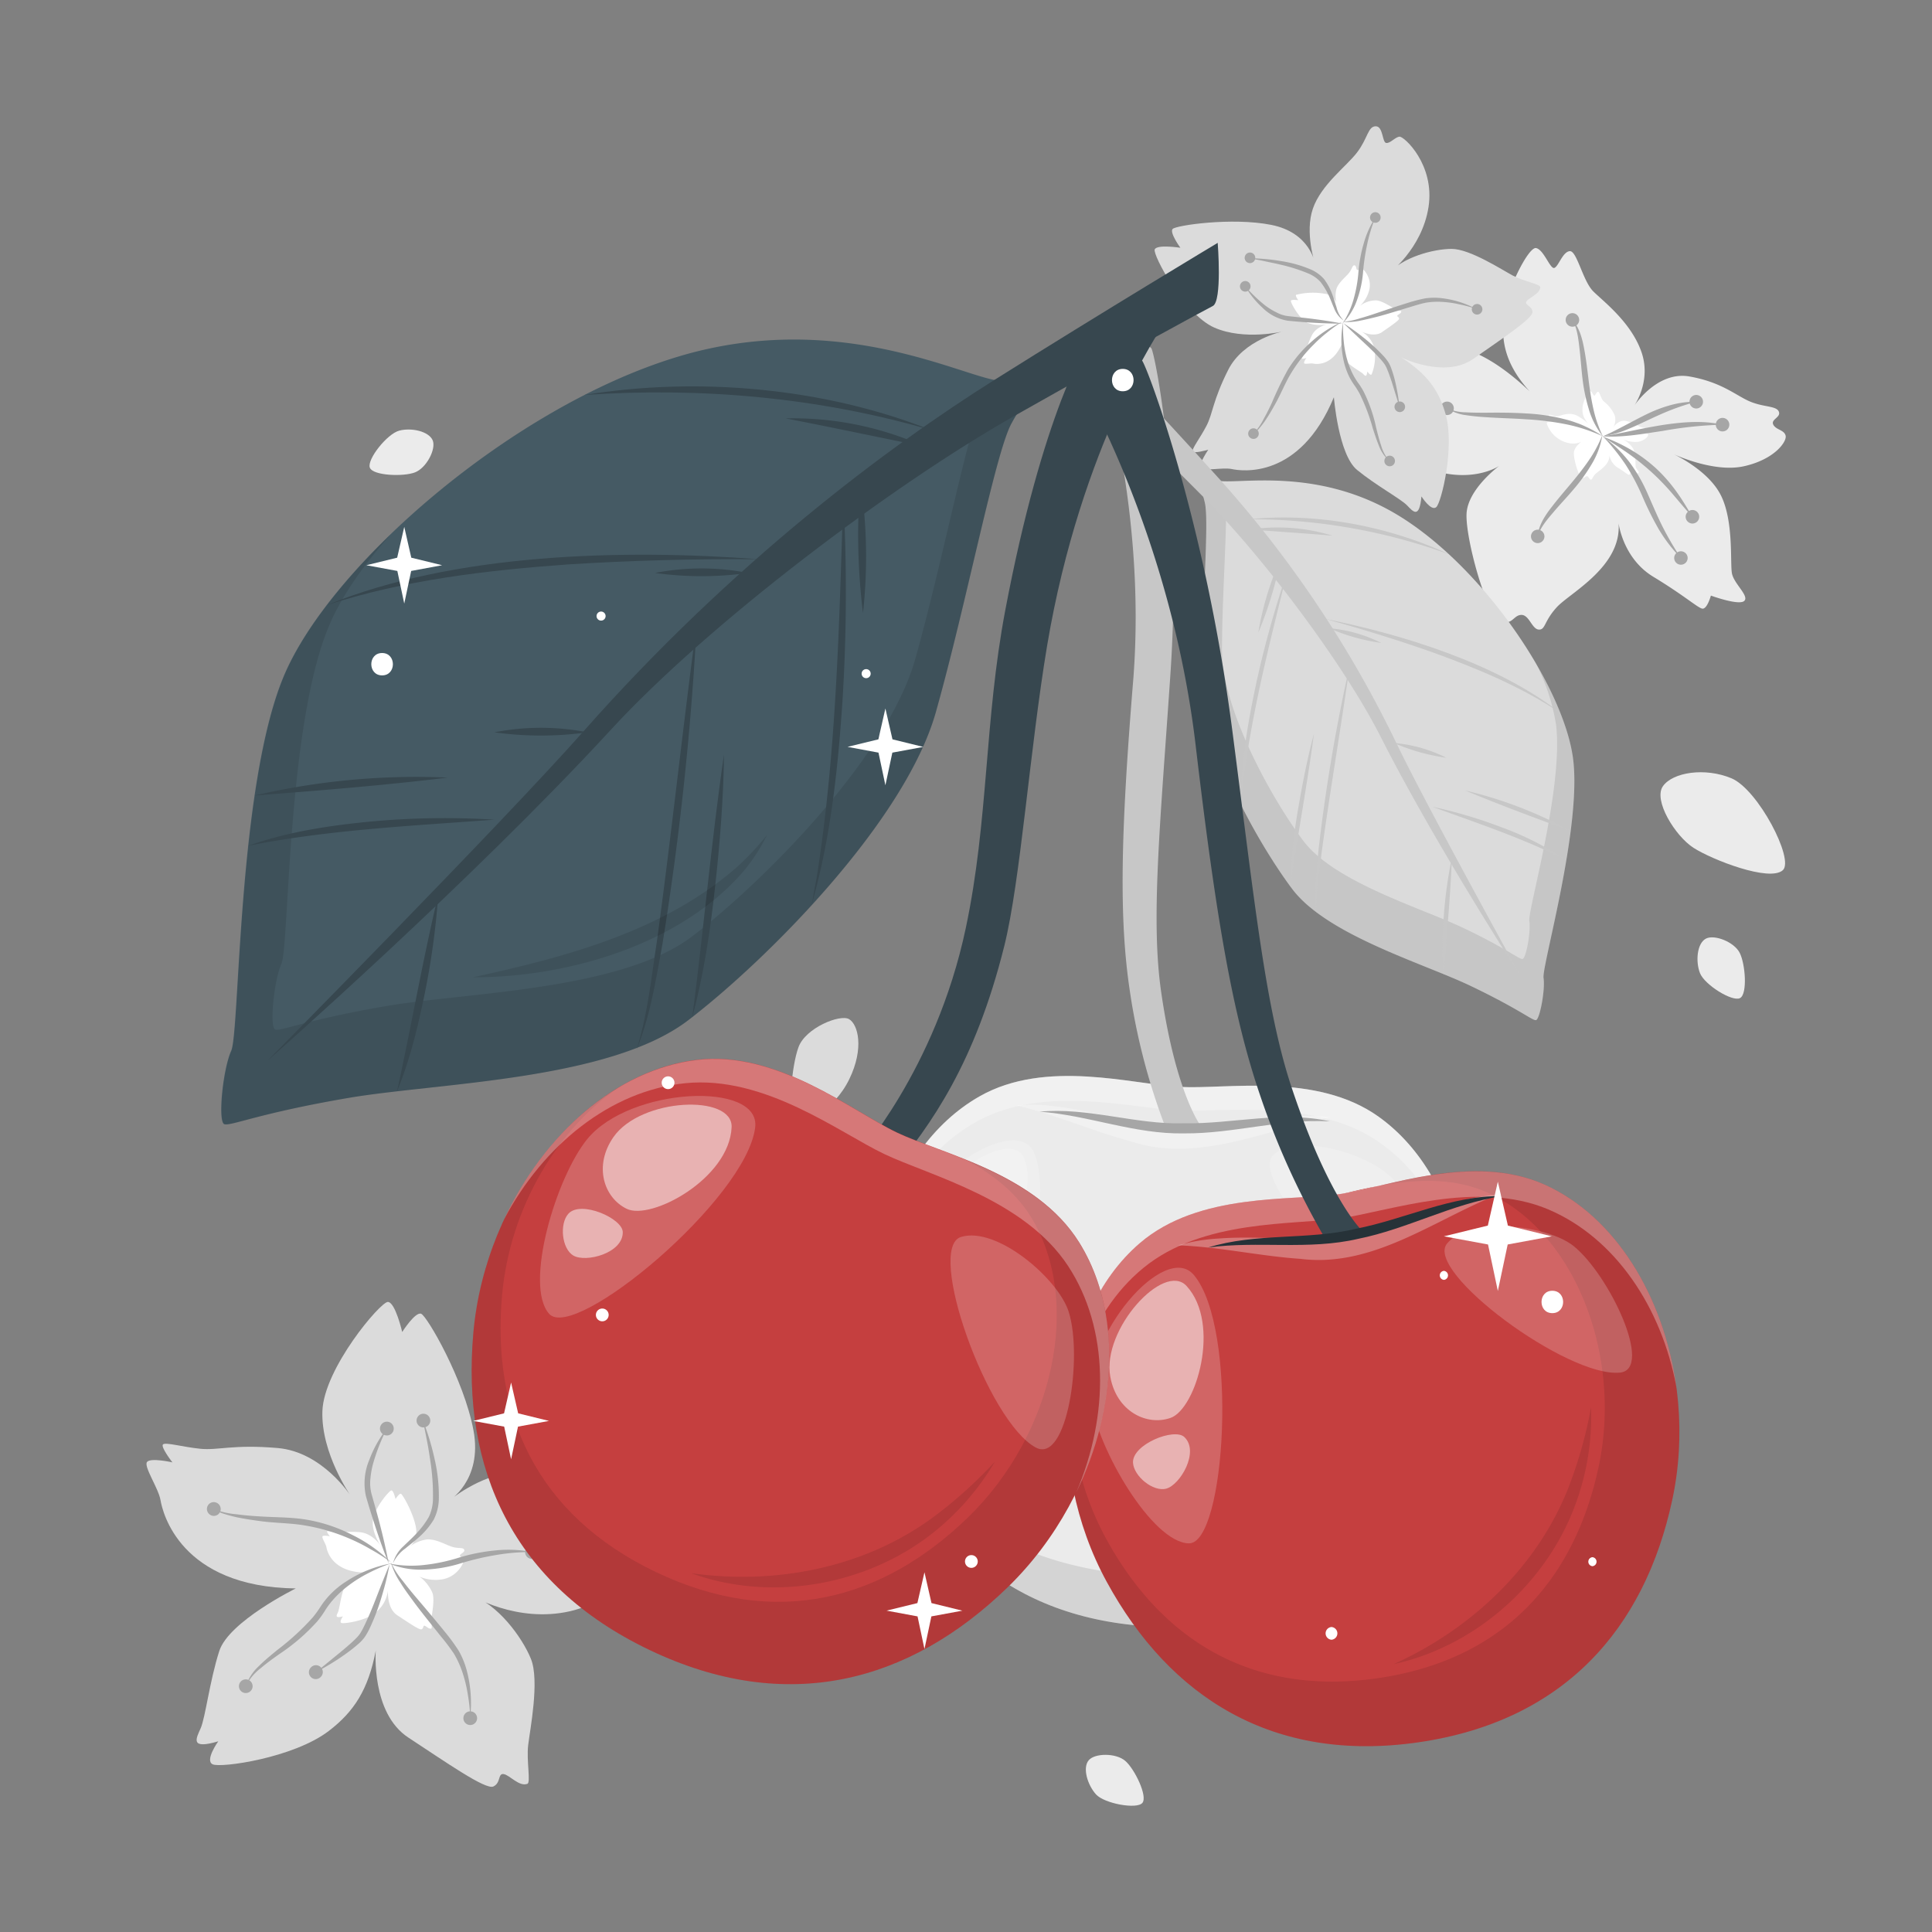 <svg xmlns="http://www.w3.org/2000/svg" viewBox="0 0 500 500"><rect x="0" y="0" width="500" height="500" fill="#808080" stroke="none"/><g id="freepik--background-complete--inject-5"><path d="M398.57,104s-7.86-8.68-16.35-12.47-16.64.39-21,1-7.89-2.3-9.45-1.52,2.68,7.31,2.68,7.31-5.87-.11-5.11,2.58A32.76,32.76,0,0,0,368,120.74c12.46,5.06,20-.17,20-.17s-8.19,6-8.46,12.44,5.05,25.61,8.4,27.43,3.58-1.16,5.69-1.3,2.79,3.65,4.58,3.79,1.31-2.13,4.73-5.83,16.76-10.43,15.95-21.68c0,0,1.1,9.08,9,13.86s11.3,7.87,12.59,8.22,2.3-3.36,2.3-3.36,7.27,2.66,8.63,1.38-2.66-4.42-3.18-7.11.5-13.38-2.82-20.13-12.51-10.85-12.51-10.85,10.44,5,18.4,3.24,11.19-6.39,10.82-7.92-2.5-1.47-3.2-2.86,2.08-1.87,1.43-3.38-3.85-1.08-7.46-2.6-7.24-5-15.67-6.48-14.35,7.67-14.35,7.67,4.6-6.35,1.94-14-9.74-13-12.46-15.68S408.1,64.84,406.25,65s-2.92,4-4,4.34-2.69-4.7-4.7-5.14-7.83,11.39-8.36,17.2S388.42,94.55,398.57,104Z" style="fill:#ebebeb"></path><path d="M411.77,110.38a14,14,0,0,0-3.8-2.9c-2-.88-3.87.09-4.89.24s-1.83-.54-2.19-.35.62,1.69.62,1.69-1.36,0-1.19.6a7.62,7.62,0,0,0,4.35,4.61c2.9,1.18,4.64,0,4.64,0s-1.91,1.39-2,2.9,1.18,6,2,6.37.84-.27,1.33-.3.64.85,1.06.88.31-.5,1.1-1.36,3.89-2.42,3.71-5a4.73,4.73,0,0,0,2.08,3.22c1.83,1.11,2.63,1.83,2.93,1.91s.53-.78.53-.78,1.69.61,2,.32-.62-1-.74-1.65.12-3.11-.66-4.68a6.6,6.6,0,0,0-2.9-2.52,8,8,0,0,0,4.27.75c1.85-.42,2.6-1.49,2.52-1.84s-.58-.34-.75-.67.49-.43.34-.78-.9-.25-1.74-.61a11.72,11.72,0,0,0-3.64-1.5c-2-.35-3.34,1.78-3.34,1.78a3.82,3.82,0,0,0,.46-3.26,9.65,9.65,0,0,0-2.9-3.64c-.63-.62-1-2.46-1.41-2.42s-.67.93-.93,1-.63-1.09-1.09-1.19-1.82,2.64-1.95,4S409.41,108.19,411.77,110.38Z" style="fill:#fff"></path><path d="M414.82,112.92a32.25,32.25,0,0,1-2.51-7.35c-.55-2.52-.93-5.08-1.24-7.66s-.62-5.19-1.12-7.8-1.21-5.31-3-7.31c1.28,2.32,1.52,4.92,1.83,7.49s.46,5.19.78,7.81a45.59,45.59,0,0,0,1.62,7.78A20.45,20.45,0,0,0,414.82,112.92Z" style="fill:#a6a6a6"></path><path d="M408.66,82.46a1.75,1.75,0,1,0-1.37,2.05A1.75,1.75,0,0,0,408.66,82.46Z" style="fill:#a6a6a6"></path><path d="M414.69,112.58a32.56,32.56,0,0,1-3.69,6.83c-1.47,2.12-3.09,4.14-4.77,6.13s-3.39,4-5,6.12-3.07,4.5-3.31,7.17c.83-2.52,2.57-4.46,4.24-6.43s3.5-3.87,5.19-5.89A44.89,44.89,0,0,0,412,120,20.72,20.72,0,0,0,414.69,112.58Z" style="fill:#a6a6a6"></path><path d="M396.54,137.81a1.74,1.74,0,1,0,2.44-.4A1.75,1.75,0,0,0,396.54,137.81Z" style="fill:#a6a6a6"></path><path d="M414.78,113c2.23,1.43,4.44,2.84,6.58,4.33a64.77,64.77,0,0,1,6.06,4.86,63.42,63.42,0,0,1,5.4,5.59c1.69,2,3.37,4,5.18,6-1.34-2.28-2.68-4.55-4.25-6.7a40.07,40.07,0,0,0-5.31-6,39.14,39.14,0,0,0-6.45-4.73A42.84,42.84,0,0,0,414.78,113Z" style="fill:#a6a6a6"></path><path d="M439.09,132.37a1.75,1.75,0,1,1-2.46.28A1.75,1.75,0,0,1,439.09,132.37Z" style="fill:#a6a6a6"></path><path d="M414.82,112.92a57,57,0,0,1,5.86,7.29,56.29,56.29,0,0,1,4.35,8.2,81.51,81.51,0,0,0,4.21,8.48,39.34,39.34,0,0,0,5.78,7.53,77.77,77.77,0,0,1-4.74-8.1c-1.39-2.77-2.59-5.65-3.87-8.54a41,41,0,0,0-4.77-8.26A33.84,33.84,0,0,0,414.82,112.92Z" style="fill:#a6a6a6"></path><path d="M436.46,143.43A1.74,1.74,0,1,1,434,143,1.75,1.75,0,0,1,436.46,143.43Z" style="fill:#a6a6a6"></path><path d="M414.82,112.92a29.79,29.79,0,0,0-4.55-2.55,21.39,21.39,0,0,0-2.45-1,24.12,24.12,0,0,0-2.5-.78A50.48,50.48,0,0,0,395,107c-3.47-.21-6.94-.23-10.38-.19-1.73,0-3.44,0-5.15-.1a12.49,12.49,0,0,1-5-1.06,11.43,11.43,0,0,0,4.89,1.79c1.72.27,3.46.42,5.19.53,3.46.24,6.91.3,10.33.54a73.42,73.42,0,0,1,10.16,1.24A43.67,43.67,0,0,1,414.82,112.92Z" style="fill:#a6a6a6"></path><path d="M374.23,107.39a1.74,1.74,0,1,1,2-1.48A1.73,1.73,0,0,1,374.23,107.39Z" style="fill:#a6a6a6"></path><path d="M414.82,112.92c5.25.34,10.46-.66,15.56-1.41a101.92,101.92,0,0,1,15.42-1.6c-5.15-1.17-10.52-.68-15.66.1-2.57.42-5.13.92-7.67,1.44S417.4,112.51,414.82,112.92Z" style="fill:#a6a6a6"></path><path d="M445.87,111.65a1.75,1.75,0,1,0-1.82-1.67A1.74,1.74,0,0,0,445.87,111.65Z" style="fill:#a6a6a6"></path><path d="M414.82,112.92a26.93,26.93,0,0,0,6.28-1.77c2-.8,4-1.77,5.9-2.66s3.87-1.78,5.86-2.54,4-1.39,6.12-2a25,25,0,0,0-6.48.85,35.67,35.67,0,0,0-6.14,2.3C422.43,109,418.8,111.17,414.82,112.92Z" style="fill:#a6a6a6"></path><path d="M439.47,105.65a1.75,1.75,0,1,0-2.16-1.19A1.75,1.75,0,0,0,439.47,105.65Z" style="fill:#a6a6a6"></path><path d="M116,388.53s9-5.23,6.53-18.39S110.52,340.61,109,340s-4.91,4.72-4.91,4.72-1.78-7.74-3.71-7.78-16.53,17.22-16.94,28.2,7.29,21.93,7.29,21.93-7.3-11.32-18.85-12.32-15.44.66-20.05.19-8.84-1.72-9.62-1.15,2.41,4.67,2.41,4.67-5.56-1.26-6.55-.13,2.95,6.81,3.47,9.9,5,22.47,35,22.86c0,0-17.32,8.53-19.79,16.19s-3.61,17.29-4.82,20-2.81,5.54,4.56,3.37c0,0-3.56,4.94-1.46,5.95s21-1.65,30.11-8.67c6.44-4.95,10.17-10.6,12.11-20.78,0,0-1.28,16.17,8.43,22.53s20,13.59,22,12.66,1.12-3.43,2.66-3.21,4,3.34,6.15,2.52c.91-.33-.27-6,.2-10s3-16.71.71-22.35-8.67-14.24-15.57-16.5c0,0,11.81,7.37,25.75,4.17s19-16.41,18.28-17.77-3.24-2-3.6-3.35,4.84-3,3.85-5.32-4.69-.86-10.44-2.52-14.52-7.22-23-6.81S116,388.53,116,388.53Z" style="fill:#dbdbdb"></path><path d="M105.76,400.47s2.57-1.49,1.87-5.25-3.42-8.45-3.86-8.63-1.41,1.35-1.41,1.35-.5-2.21-1.06-2.22-4.72,4.92-4.84,8.07,2.08,6.27,2.08,6.27-2.08-3.24-5.39-3.53-4.41.19-5.73.06a13.94,13.94,0,0,0-2.75-.33c-.23.16.69,1.34.69,1.34s-1.6-.37-1.88,0,.85,1.95,1,2.83,1.42,6.43,10,6.54c0,0-4.95,2.44-5.66,4.63s-1,4.94-1.38,5.71-.8,1.58,1.31,1c0,0-1,1.42-.42,1.7s6-.47,8.61-2.48a8.75,8.75,0,0,0,3.47-5.94s-.37,4.63,2.41,6.44,5.73,3.89,6.29,3.63.32-1,.76-.92,1.13.95,1.76.72c.26-.1-.08-1.71.06-2.87s.85-4.78.2-6.39-2.48-4.07-4.45-4.72a10.63,10.63,0,0,0,7.36,1.19c4-.91,5.44-4.69,5.23-5.08s-.93-.57-1-1,1.39-.85,1.1-1.52-1.34-.25-3-.72-4.15-2.07-6.58-1.95A9.58,9.58,0,0,0,105.76,400.47Z" style="fill:#fff"></path><path d="M101.69,404.64a9.5,9.5,0,0,1,3.19-3.88c1.31-1.09,2.71-2.13,4-3.35a19.41,19.41,0,0,0,3.36-4.12,12.4,12.4,0,0,0,1.33-5.3,42.43,42.43,0,0,0-1.1-10.41,66.87,66.87,0,0,0-3-9.94c.32,1.7.67,3.38,1,5.08s.61,3.38.85,5.07a57.73,57.73,0,0,1,.73,10.12,11.33,11.33,0,0,1-1.05,4.64,22.66,22.66,0,0,1-2.94,4c-1.12,1.26-2.4,2.39-3.64,3.61A9,9,0,0,0,101.69,404.64Z" style="fill:#a6a6a6"></path><path d="M100.12,369.71a30,30,0,0,0-4.53,8.07,15.57,15.57,0,0,0-.89,9.42c.86,3,1.76,5.86,2.73,8.78s2,5.78,3.17,8.64q-.87-4.53-2-9c-.74-3-1.61-6-2.41-8.85a11,11,0,0,1-.31-4.26,22,22,0,0,1,.86-4.36A51.24,51.24,0,0,1,100.12,369.71Z" style="fill:#a6a6a6"></path><path d="M137.68,401.67a31.58,31.58,0,0,0-9.46-.42,47.93,47.93,0,0,0-9.34,1.83,46.71,46.71,0,0,1-9,1.92,29.36,29.36,0,0,1-9.25-.38,21.45,21.45,0,0,0,9.33,1.58,35.67,35.67,0,0,0,9.4-1.65,71.44,71.44,0,0,1,9-2.11A53.42,53.42,0,0,1,137.68,401.67Z" style="fill:#a6a6a6"></path><path d="M121.7,444.28a32.84,32.84,0,0,0-.81-11.58,21.56,21.56,0,0,0-2.19-5.51,52,52,0,0,0-3.46-4.74c-2.43-3-4.92-5.94-7.4-8.86q-1.87-2.19-3.62-4.47a22,22,0,0,1-3.08-4.83,18.85,18.85,0,0,0,2.46,5.26c1,1.63,2.16,3.21,3.31,4.77,2.28,3.12,4.74,6.08,7.12,9.09a55.36,55.36,0,0,1,3.42,4.52,24.19,24.19,0,0,1,2.3,5.1,34.51,34.51,0,0,1,1.32,5.53A45.28,45.28,0,0,1,121.7,444.28Z" style="fill:#a6a6a6"></path><path d="M101.14,404.63a31.46,31.46,0,0,0-11.68,4.74,21.73,21.73,0,0,0-6.76,6.83,26.53,26.53,0,0,1-1.81,2.44A64.9,64.9,0,0,1,71.78,427c-1.61,1.33-3.25,2.65-4.75,4.15a12.77,12.77,0,0,0-3.45,5.26,13.73,13.73,0,0,1,3.94-4.72c1.58-1.34,3.27-2.56,5-3.77a51.23,51.23,0,0,0,9.58-8.3A23.16,23.16,0,0,0,84,417a22,22,0,0,1,1.76-2.47,26.68,26.68,0,0,1,4.43-4.19,33.07,33.07,0,0,1,5.24-3.26A41.06,41.06,0,0,1,101.14,404.63Z" style="fill:#a6a6a6"></path><path d="M101.14,404.29a38.55,38.55,0,0,0-10-7.07,40.74,40.74,0,0,0-11.7-3.91c-4.12-.71-8.2-.59-12.22-.87-2-.11-4-.28-6-.55a20.12,20.12,0,0,1-5.88-1.35,9.46,9.46,0,0,0,2.79,1.29c1,.32,2,.57,3,.81,2,.42,4,.72,6.06,1,4.07.57,8.17.49,12.07,1.21a49.32,49.32,0,0,1,11.46,3.46A47,47,0,0,1,96,401,45.67,45.67,0,0,1,101.14,404.29Z" style="fill:#a6a6a6"></path><path d="M100.83,404.82c-1.11,2.72-2.2,5.44-3.25,8.15s-2.13,5.44-3.41,8a18.65,18.65,0,0,1-1,1.82,9.39,9.39,0,0,1-1.35,1.52c-1,1-2.13,1.93-3.23,2.87l-6.79,5.55a63,63,0,0,0,7.52-4.6,39.49,39.49,0,0,0,3.5-2.75,10.21,10.21,0,0,0,1.59-1.73,19.24,19.24,0,0,0,1.15-2,56.66,56.66,0,0,0,3.17-8.28A76.24,76.24,0,0,0,100.83,404.82Z" style="fill:#a6a6a6"></path><path d="M120.47,443.39a1.77,1.77,0,1,0,2.46,2.55,1.77,1.77,0,1,0-2.46-2.55Z" style="fill:#a6a6a6"></path><path d="M54.07,389.26a1.78,1.78,0,0,0,0,2.51,1.77,1.77,0,1,0,2.55-2.46A1.78,1.78,0,0,0,54.07,389.26Z" style="fill:#a6a6a6"></path><path d="M80.55,431.45A1.77,1.77,0,1,0,83,434a1.77,1.77,0,1,0-2.46-2.55Z" style="fill:#a6a6a6"></path><path d="M62.35,435.14a1.77,1.77,0,1,0,2.51,0A1.77,1.77,0,0,0,62.35,435.14Z" style="fill:#a6a6a6"></path><path d="M136.45,400.4a1.77,1.77,0,1,0,2.5.05A1.76,1.76,0,0,0,136.45,400.4Z" style="fill:#a6a6a6"></path><path d="M98.89,368.43a1.78,1.78,0,1,0,2.51.05A1.77,1.77,0,0,0,98.89,368.43Z" style="fill:#a6a6a6"></path><path d="M108.35,366.37a1.77,1.77,0,1,0,2.46,2.55,1.77,1.77,0,1,0-2.46-2.55Z" style="fill:#a6a6a6"></path><path d="M340.29,68.12s-1.18-7.93-11.32-9.93-24.62.13-25.49,1.06,2,4.87,2,4.87-6.06-.94-6.64.43,7.63,16.79,15.4,20.22,17.82,1,17.82,1-10.22,2-14.23,10-3.94,11.26-5.6,14.44-3.76,5.85-3.58,6.57,4.05-.39,4.05-.39-2.5,3.63-2,4.66,5.73-.17,8.1.34,17.54,2.86,26.41-18.6c0,0,1.17,14.87,6,18.83s11.37,7.53,12.94,9.17,3.17,3.59,3.72-2.32c0,0,2.53,4,3.85,2.76s4.82-15.53,2.39-24.09c-1.71-6-4.7-10.33-11.45-14.63,0,0,11.24,5.54,18.58.39s15.48-10.5,15.37-12.16S394.45,79,395.05,78s3.52-1.89,3.57-3.7c0-.75-4.37-1.52-7.14-3s-11.14-6.92-15.84-6.89-12.7,2.15-16.29,6.45c0,0,8.66-6.37,10.35-17.29s-6.33-18.34-7.52-18.2-2.36,1.76-3.43,1.63S358,32.63,356,32.68s-2,3.12-4.79,6.77S341.9,47.8,339.77,54,340.29,68.12,340.29,68.12Z" style="fill:#dbdbdb"></path><path d="M346,78.85A3.73,3.73,0,0,0,342.71,76a17.57,17.57,0,0,0-7.29.3c-.25.27.57,1.4.57,1.4s-1.73-.27-1.9.12,2.18,4.8,4.41,5.78a9.28,9.28,0,0,0,5.09.3s-2.92.57-4.07,2.86-1.12,3.22-1.6,4.13a11.69,11.69,0,0,0-1,1.88c.05.21,1.15-.11,1.15-.11s-.71,1-.56,1.34,1.64-.05,2.32.09,5,.82,7.55-5.32c0,0,.34,4.25,1.71,5.39s3.25,2.15,3.7,2.62.91,1,1.07-.66c0,0,.72,1.13,1.1.79a12.2,12.2,0,0,0,.68-6.9,6.78,6.78,0,0,0-3.27-4.18s3.21,1.59,5.31.11,4.43-3,4.4-3.48-.62-.51-.44-.8,1-.54,1-1.06c0-.21-1.25-.44-2-.86s-3.19-2-4.53-2a6.85,6.85,0,0,0-4.66,1.84,8.28,8.28,0,0,0,3-4.94c.48-3.13-1.81-5.25-2.16-5.21s-.67.5-1,.47-.22-1.24-.78-1.23-.56.89-1.37,1.94-2.67,2.39-3.27,4.16A7.41,7.41,0,0,0,346,78.85Z" style="fill:#fff"></path><path d="M347.78,83a7.28,7.28,0,0,1-1.87-3.4c-.41-1.25-.76-2.55-1.27-3.81a15,15,0,0,0-2-3.59,9.75,9.75,0,0,0-3.43-2.47,32.19,32.19,0,0,0-7.79-2.18,50.77,50.77,0,0,0-8-.71c1.31.26,2.61.48,3.91.77s2.6.53,3.88.84a44.2,44.2,0,0,1,7.47,2.36,9,9,0,0,1,3,2.08,18.35,18.35,0,0,1,2.05,3.27c.58,1.16,1,2.41,1.55,3.65A6.93,6.93,0,0,0,347.78,83Z" style="fill:#a6a6a6"></path><path d="M322.26,74.1a23.33,23.33,0,0,0,4.5,5.56A12,12,0,0,0,333.27,83c2.39.24,4.71.42,7.08.55s4.72.21,7.1.2q-3.49-.67-7-1.13c-2.34-.32-4.74-.55-7-.8a8.47,8.47,0,0,1-3.15-1A17,17,0,0,1,327.36,79,38.84,38.84,0,0,1,322.26,74.1Z" style="fill:#a6a6a6"></path><path d="M355.94,56.29a24.18,24.18,0,0,0-3,6.67,37.69,37.69,0,0,0-1.36,7.22,35.52,35.52,0,0,1-1.2,7,22.63,22.63,0,0,1-2.92,6.53,16.58,16.58,0,0,0,3.8-6.25,27.41,27.41,0,0,0,1.51-7.21,54.9,54.9,0,0,1,1.07-7.09A40.63,40.63,0,0,1,355.94,56.29Z" style="fill:#a6a6a6"></path><path d="M382,79.93a25.39,25.39,0,0,0-8.55-2.72,16.72,16.72,0,0,0-4.58,0,39.69,39.69,0,0,0-4.39,1.13c-2.85.88-5.66,1.83-8.47,2.78-1.41.48-2.82.92-4.24,1.32a17.43,17.43,0,0,1-4.35.83,15,15,0,0,0,4.48-.26c1.47-.29,2.92-.64,4.37-1,2.89-.75,5.72-1.67,8.56-2.52,1.4-.42,2.85-.89,4.22-1.16a18.84,18.84,0,0,1,4.32-.19,26.71,26.71,0,0,1,4.34.63A36.39,36.39,0,0,1,382,79.93Z" style="fill:#a6a6a6"></path><path d="M347.61,83.36a24.34,24.34,0,0,0,.07,9.73,18.42,18.42,0,0,0,1.64,4.69,21,21,0,0,0,1.33,2.12,19.36,19.36,0,0,1,1.23,2,50,50,0,0,1,3.39,8.93c.5,1.54,1,3.09,1.62,4.6a10,10,0,0,0,2.8,4,10.48,10.48,0,0,1-2.27-4.18c-.51-1.51-.9-3.07-1.29-4.64a38.54,38.54,0,0,0-3.21-9.24,17.08,17.08,0,0,0-1.32-2.12,18.84,18.84,0,0,1-1.27-2,21,21,0,0,1-1.74-4.37,25.47,25.47,0,0,1-.84-4.69A31,31,0,0,1,347.61,83.36Z" style="fill:#a6a6a6"></path><path d="M347.37,83.26a29.86,29.86,0,0,0-7.93,5.15,31.62,31.62,0,0,0-6.15,7.28,91.12,91.12,0,0,0-4.12,8.52c-.66,1.42-1.35,2.82-2.12,4.18a15.6,15.6,0,0,1-2.65,3.83,7.2,7.2,0,0,0,1.72-1.63c.51-.61,1-1.25,1.43-1.9.88-1.31,1.67-2.68,2.44-4.06,1.56-2.76,2.68-5.72,4.31-8.32a38.19,38.19,0,0,1,5.77-7.23,34.23,34.23,0,0,1,3.48-3.1A35.27,35.27,0,0,1,347.37,83.26Z" style="fill:#a6a6a6"></path><path d="M347.66,83.63c1.63,1.58,3.28,3.13,4.93,4.67s3.29,3.08,4.75,4.73a13.27,13.27,0,0,1,1,1.25,7,7,0,0,1,.7,1.4c.43,1,.77,2.08,1.14,3.14l2,6.46a50.85,50.85,0,0,0-1.15-6.71,30.5,30.5,0,0,0-1-3.31,7.85,7.85,0,0,0-.79-1.63,13.63,13.63,0,0,0-1.09-1.39,44.06,44.06,0,0,0-5-4.64A58.58,58.58,0,0,0,347.66,83.63Z" style="fill:#a6a6a6"></path><path d="M381,80.56a1.37,1.37,0,0,0,1.79.75,1.37,1.37,0,1,0-1.79-.75Z" style="fill:#a6a6a6"></path><path d="M323.13,112.74a1.37,1.37,0,1,0,.75-1.79A1.38,1.38,0,0,0,323.13,112.74Z" style="fill:#a6a6a6"></path><path d="M361,105.8a1.37,1.37,0,1,0,.75-1.79A1.38,1.38,0,0,0,361,105.8Z" style="fill:#a6a6a6"></path><path d="M358.42,119.91a1.37,1.37,0,0,0,2.54-1,1.37,1.37,0,1,0-2.54,1Z" style="fill:#a6a6a6"></path><path d="M354.67,56.81a1.37,1.37,0,1,0,.75-1.79A1.37,1.37,0,0,0,354.67,56.81Z" style="fill:#a6a6a6"></path><path d="M321,74.62a1.37,1.37,0,0,0,1.79.75,1.37,1.37,0,1,0-1.79-.75Z" style="fill:#a6a6a6"></path><path d="M322.22,67.24a1.37,1.37,0,1,0,.75-1.78A1.37,1.37,0,0,0,322.22,67.24Z" style="fill:#a6a6a6"></path><path d="M441.5,242.91c2.16-1.12,7.21.81,8.7,3.62s2.1,10.72.12,11.77-9.21-3.44-10.38-6.49S439.19,244.11,441.5,242.91Z" style="fill:#ebebeb"></path><path d="M281.78,455.53c1.59-1.84,7-1.89,9.42.17s5.89,9.2,4.44,10.9-9.83.18-12-2.22S280.07,457.5,281.78,455.53Z" style="fill:#ebebeb"></path><path d="M112,114c.87,2.27-1.62,7.07-4.57,8.24s-10.89.89-11.71-1.2,4.45-8.76,7.6-9.59S111,111.6,112,114Z" style="fill:#ebebeb"></path><path d="M205.33,289.05c2.22,2.79,10.48-1.61,14.44-9.71s2.27-14.28-.05-15.6S208.48,266,206.65,271,204,287.34,205.33,289.05Z" style="fill:#dbdbdb"></path><path d="M461.39,225.21c3.05-2.74-6.41-20.92-13.29-23.79s-15.2-1.56-17.74,2.05,3.15,12.87,7.91,15.94S457.93,228.32,461.39,225.21Z" style="fill:#ebebeb"></path><path d="M228.86,366c10,31.72,32.39,53.07,69.45,54.95s61.51-17.11,74.64-47.66,6.44-68.23-16.23-84.34c-16.12-11.45-39.19-7-51.35-7.65s-34.66-7.34-51.84,2.43C229.33,297.46,218.86,334.28,228.86,366Z" style="fill:#ebebeb"></path><path d="M225.32,335.27A82.7,82.7,0,0,0,228.86,366c10,31.72,32.39,53.07,69.45,54.95s61.51-17.11,74.64-47.66a82.9,82.9,0,0,0,6.62-30.21A73.94,73.94,0,0,1,373.22,368c-13,28.71-37.2,41.91-74.26,40s-59.75-17.44-69.83-47.33A73.79,73.79,0,0,1,225.32,335.27Z" style="opacity:0.1"></path><path d="M225.17,337.58c1.88-20.33,11.88-38.83,28-47.54,17.17-9.25,39.23-3.33,51.4-2.71s35.71-3,51.87,7.94c15.15,10.28,23.23,29.7,23,50.11,1.33-22.83-6.71-45-22.76-56.44s-39.19-7-51.35-7.65-34.66-7.34-51.84,2.43S226.16,314.73,225.17,337.58Z" style="fill:#fff;opacity:0.3"></path><path d="M267.56,298.24c7.13,16.05-11,67.53-19.85,64.77s-15.6-29.41-13.84-41.34C236.26,305.44,262.93,287.81,267.56,298.24Z" style="fill:#fff;opacity:0.2"></path><path d="M264.9,299.51c4.51,10.16-6.54,25.87-12.43,25.93-5.48.06-10.61-5.08-9.5-12.64C244.49,302.52,262,292.9,264.9,299.51Z" style="fill:#fff;opacity:0.2"></path><path d="M366.21,339.17c-13.21-1.25-43.59-34.59-36.57-40.38s25.78.29,31.24,6.75C368.3,314.34,374.8,340,366.21,339.17Z" style="fill:#fff;opacity:0.2"></path><path d="M344.3,289.13c-13.56-1.68-27.31,3.22-40.77,2.88-9.62-.86-20.38-4.49-30-5.63a46.13,46.13,0,0,0-10.5-.31c10.17,2.4,19.53,6.6,29.62,9.31,17.4,5.76,34.74-3,51.7-6.25Z" style="fill:#fff;opacity:0.3"></path><path d="M282.82,87.89s14.3,41,10.42,88.56c-3.23,39.59-3.64,61.31-.85,79.95A166.34,166.34,0,0,0,301.34,291a50.82,50.82,0,0,0,9.58.63s-6.57-8.28-10.41-34.9c-2.7-18.73-.3-42.83,2.35-81.61,3.3-48-3.95-83.42-4.87-84.94C297,88.47,283.11,86.14,282.82,87.89Z" style="fill:#c7c7c7"></path><path d="M268.93,287.71c12.6-1.23,25,3.39,37.52,3,12.47.2,25.31-3.32,37.73-.5-12.71-.7-25,3.21-37.72,3.11-12.89.26-24.83-4.74-37.53-5.63Z" style="fill:#a6a6a6"></path><path d="M314.83,124.31c4.71,1.44,26.32-4.24,48.31,9.86s41.81,44.44,44,62.39S399,250,399.47,253.08s-1,10.92-2,10.94-4.61-3-16.9-8.87S343.36,242,334.37,230,311,192.26,311,175.14s2-40.34.8-45.09a29.48,29.48,0,0,0-2.71-7.31S309.22,122.59,314.83,124.31Z" style="fill:#dbdbdb"></path><path d="M309.1,122.74a29.7,29.7,0,0,1,2.72,7.31c1.19,4.75-.82,28-.81,45.08S325.37,218,334.37,230s33.89,19.33,46.19,25.18S396.42,264,397.47,264s2.46-7.83,2-10.94,9.87-38.57,7.67-56.52c-.85-7-4.37-15.87-9.67-24.92a53.05,53.05,0,0,1,5.23,15.9c2,16.15-7.33,48-6.91,50.83s-.86,9.82-1.8,9.84-4.15-2.72-15.21-8-33.44-11.85-41.53-22.64-21-33.91-21-49.31S318,132,317,127.73c-.31-1.25-.65-2.32-1-3.22a6.29,6.29,0,0,1-1.16-.2C309.22,122.59,309.1,122.74,309.1,122.74Z" style="opacity:0.1"></path><path d="M333.3,147.54A262.65,262.65,0,0,0,325,177.35c-2.13,10.08-3.88,20.34-3.85,30.67q.19-1.92.36-3.84c2.26-19.16,7.12-38,11.76-56.64Z" style="fill:#c7c7c7"></path><path d="M349.34,172.06a453.41,453.41,0,0,0-8.12,48c-.49,5.38-1.17,10.84-.55,16.23-.17-5.41.77-10.77,1.43-16.12,2.13-15.45,5.06-32.68,7.24-48.12Z" style="fill:#c7c7c7"></path><path d="M333.91,229.36c1.86-12.76,4.46-26.67,6.14-39.45-1.73,6.44-3,13-4.12,19.56a138.22,138.22,0,0,0-2,19.89Z" style="fill:#c7c7c7"></path><path d="M375,143.45c-15.66-7.3-34.46-10.85-51.68-9.07A150.41,150.41,0,0,1,375,143.45Z" style="fill:#c7c7c7"></path><path d="M403.82,184.5c-16.35-12.76-40.65-20.26-60.86-24.33,9.24,2.52,18.46,5.38,27.51,8.55,11.54,4.17,23.12,8.92,33.35,15.78Z" style="fill:#c7c7c7"></path><path d="M405.37,222.63a76.58,76.58,0,0,0-16.7-8.5,120.71,120.71,0,0,0-18-5.35c11.55,4.21,23.71,8.25,34.66,13.85Z" style="fill:#c7c7c7"></path><path d="M406.5,215.07a107.34,107.34,0,0,0-27.3-10.49c8.85,3.7,18.28,7.19,27.3,10.49Z" style="fill:#c7c7c7"></path><path d="M373.74,252.2c.56-9.77,1.67-20.43,2-30.21a115.1,115.1,0,0,0-2.08,15,81,81,0,0,0,0,15.18Z" style="fill:#c7c7c7"></path><path d="M357.48,166.4A36.64,36.64,0,0,0,344,162.59a51.12,51.12,0,0,0,13.52,3.81Z" style="fill:#c7c7c7"></path><path d="M374.28,196.1a36.54,36.54,0,0,0-13.51-3.81,51,51,0,0,0,13.51,3.81Z" style="fill:#c7c7c7"></path><path d="M331.44,144.6a77.11,77.11,0,0,0-5.79,19.11,96.62,96.62,0,0,0,5.79-19.11Z" style="fill:#c7c7c7"></path><path d="M344.83,138.63a48.27,48.27,0,0,0-21.3-1.59c7,.52,14.29,1,21.3,1.59Z" style="fill:#c7c7c7"></path><path d="M289.29,95.49s-3.05,8.27-1.87,9.36,9.27,8.93,24.29,24.05,36,42.79,45.72,62c14.14,27.88,36.35,62.17,36.35,62.17S369.41,209,361.33,192.21A291.93,291.93,0,0,0,316,124.43C303.14,110.17,289.29,95.49,289.29,95.49Z" style="fill:#c7c7c7"></path></g><g id="freepik--Cherries--inject-5"><path d="M286.42,409.37c16.32,29.93,43.07,47,80.71,41.53s58.48-29.37,65.64-62.7-7-69.89-33-81.61c-18.48-8.33-40.81.67-53.15,2.46s-36.32-.52-51.66,12.7C273.34,340.35,270.09,379.46,286.42,409.37Z" style="fill:#C53F3F"></path><path d="M432.77,388.2c-7.16,33.33-28,57.25-65.64,62.7s-64.39-11.6-80.71-41.53c-10.33-18.93-12.83-41.54-7.78-60.3a73.43,73.43,0,0,0,7.59,49.09c14.22,26.06,37.52,40.9,70.3,36.16s50.93-25.58,57.17-54.6-6.11-60.88-28.75-71.08c-9-4.05-19-3.39-28-1.76,12.43-2.92,28.74-6.64,42.82-.29C425.76,318.31,440,354.89,432.77,388.2Z" style="opacity:0.1"></path><path d="M356.83,306.91c-3.35.78-6.41,1.51-9.07,2C350.59,308.2,353.64,307.49,356.83,306.91Z" style="fill:#C53F3F"></path><path d="M277.09,381.53c-2.14-20.82,4.26-41.41,18.76-53.35,15.43-12.7,38.79-11.11,51.15-12.89s35.33-10.09,53.74-2.28c17.27,7.35,29.24,25.28,33.09,45.85-3.18-23.23-15.67-44-34.06-52.27s-40.81.67-53.15,2.46-36.32-.52-51.66,12.7S273.56,358.35,277.09,381.53Z" style="fill:#fff;opacity:0.3"></path><path d="M309,330c11.54,13.8,8.2,69.64-1.33,69.42s-23.65-24.58-25.28-36.83C280.2,345.87,301.52,321,309,330Z" style="fill:#fff;opacity:0.2"></path><path d="M419.25,355.23c-13.54,1.36-50.68-26.16-44.77-33.38s26-4.8,32.76.62C416.44,329.85,428.05,354.35,419.25,355.23Z" style="fill:#fff;opacity:0.2"></path><path d="M387.31,309.24c-14,1-26.83,8.64-40.43,11-9.84,1-21.38-.48-31.33.28a47,47,0,0,0-10.62,1.77c10.7.4,20.95,2.77,31.62,3.5,18.64,2.35,34.35-9.92,50.76-16.51Z" style="fill:#fff;opacity:0.3"></path><path d="M307.07,332.8c9,9.78,2.52,31.82-4.13,34.15-6.19,2.17-14-1.7-15.6-10.68C285.11,344.05,301.22,326.45,307.07,332.8Z" style="fill:#fff;opacity:0.5"></path><path d="M306.5,371.9c4,3.75-1.06,12.41-4.69,13.36-3.39.9-8.4-3.22-8.59-6.72C293,373.78,303.92,369.45,306.5,371.9Z" style="fill:#fff;opacity:0.5"></path><path d="M360.77,430.64c19.86-9,36.83-24.87,45-45.27a114.85,114.85,0,0,0,6-21.18,65.87,65.87,0,0,1-5,27.57c-7.95,19.18-25.61,34.39-45.92,38.88Z" style="opacity:0.1"></path><path d="M279.53,98.73s23.48,39.64,29.9,94.12c5.34,45.33,9.66,69.9,16.56,90.25A202.11,202.11,0,0,0,342.63,320a48,48,0,0,0,9.88-1.51s-8.48-7.81-18.19-36.9c-6.83-20.47-9.64-48.17-15.39-92.46-7.12-54.89-22.08-94.3-23.35-95.79C294.17,91.64,279.44,96.7,279.53,98.73Z" style="fill:#37474f"></path><path d="M312.65,322.86C325,319,338.47,321,350.93,318c12.55-2.43,24.68-8.66,37.74-8.45-12.9,2-24.42,8.49-37.18,11.06-12.89,3-25.92.47-38.84,2.25Z" style="fill:#263238"></path><path d="M300.87,84.38S279.75,115,271,167.05c-4.51,27-6.89,60.92-11.1,77.81-7.55,30.22-18.83,46.14-29.33,58.76,0,0-3.24.23-9-4,0,0,20.56-22.45,28.38-59.46,5.9-27.92,4.79-53.55,10.21-82.21,9.63-50.86,21.31-70.14,22.8-71.36S301.3,82.44,300.87,84.38Z" style="fill:#37474f"></path><path d="M194.55,284.65c12.2,3.57,22,12.53,33.84,16.87,11.55,4.85,24.82,6.38,35.35,13.66-11.59-5.41-24.52-6.37-36.32-11.22-12.11-4.6-21.37-13.73-32.87-19.31Z" style="fill:#263238"></path><path d="M122.51,344.84c-3.15,35.17,10.08,65.24,45.64,82.2s67.27,8.35,92.61-16.23,34.17-64.24,18.52-89.29c-11.12-17.8-35.53-22.9-47.19-28.46s-31-21.34-51.8-18.78C151,277.86,125.66,309.68,122.51,344.84Z" style="fill:#C53F3F"></path><path d="M260.76,410.81c-25.34,24.58-57,33.2-92.61,16.23s-48.79-47-45.64-82.2c2.42-27,17.94-52.09,38.31-63.86-16.52,10.82-28.87,31.7-30.88,54.15-2.76,30.68,8.79,56.91,39.81,71.72s58.69,7.28,80.79-14.17,29.81-56,16.16-77.9c-4.24-6.79-10.7-11.45-17.48-15,11,4.42,23.11,10.59,30.06,21.71C294.93,346.57,286.11,386.25,260.76,410.81Z" style="opacity:0.1"></path><path d="M178.88,407.14c21.58,3.05,44.43-1.28,62.2-14.17a114.43,114.43,0,0,0,16.39-14.68A66.83,66.83,0,0,1,243,395.44c-17.33,14.66-42.75,19.44-64.12,11.7Z" style="opacity:0.1"></path><path d="M130.5,315.49c10.14-19.16,27.49-33.22,46.85-35.16,20.6-2.07,39.8,12.75,51.48,18.32s36.23,11.64,47.6,29c10.65,16.27,10.64,38.61,2.12,58.54,10.63-21.84,11.81-46.89.73-64.62s-35.53-22.9-47.19-28.46-31-21.34-51.8-18.78S140.79,293.49,130.5,315.49Z" style="fill:#fff;opacity:0.3"></path><path d="M195.44,291.76c-2.22,18.5-46.72,55.61-53.31,48.27s1.76-35.3,9.84-45.22C163,281.31,196.88,279.72,195.44,291.76Z" style="fill:#fff;opacity:0.2"></path><path d="M189.34,291.75c-.6,13.28-20.82,24.17-27.15,21.09-5.91-2.87-8.63-11.11-3.41-18.59C165.9,284.06,189.74,283.11,189.34,291.75Z" style="fill:#fff;opacity:0.5"></path><path d="M161.17,318.85c.12,5.46-9.56,8-12.8,6.08-3-1.78-3.62-8.24-1.26-10.83C150.31,310.57,161.09,315.3,161.17,318.85Z" style="fill:#fff;opacity:0.5"></path><path d="M268.08,374.63c-12.44-6.62-28.6-51.7-19.36-54.51s25.16,10.81,27.86,19.37C280.27,351.14,276.17,378.93,268.08,374.63Z" style="fill:#fff;opacity:0.2"></path><path d="M259.54,98.58c-8.45.18-41.5-19.25-84.39-6.18s-89.74,54-101.72,82.6-11.38,92-13.6,96.94-3.5,18.48-1.78,19,9-2.85,32.06-6.79,67.57-4.47,88-20.12,56.1-51.44,64.08-79.72,15.47-67.56,19.65-74.86a50.73,50.73,0,0,1,7.88-10.81S269.62,98.36,259.54,98.58Z" style="fill:#455a64"></path><path d="M269.74,98.65a50.73,50.73,0,0,0-7.88,10.81c-4.18,7.3-11.67,46.58-19.65,74.86s-43.64,64.09-64.09,79.73-65,16.16-88,20.11-30.33,7.31-32,6.79-.44-14.08,1.78-19,1.63-68.3,13.6-96.94c4.67-11.15,14.62-24.17,27.57-36.67-7.35,8.29-13,16.51-16,23.84-10.77,25.76-10.24,82.75-12.22,87.19s-3.16,16.62-1.6,17.08,8.11-2.56,28.83-6.1,60.76-4,79.14-18.09,50.46-46.26,57.64-71.69,13.91-60.76,17.67-67.33a56.86,56.86,0,0,1,3.1-4.86,9.94,9.94,0,0,0,2,.21C269.61,98.36,269.74,98.65,269.74,98.65Z" style="opacity:0.1"></path><path d="M218.23,128.37a454.27,454.27,0,0,1-.2,53.09c-1.18,17.64-3.06,35.41-7.91,52.46.38-2.18.77-4.36,1.19-6.52,5.18-32.69,5.89-66,6.92-99Z" style="fill:#37474f"></path><path d="M180.32,161.4a775,775,0,0,1-8.91,83.11c-1.69,9.11-3.11,18.44-6.65,27.06,2.8-8.85,3.74-18.15,5.15-27.29,3.65-26.52,6.84-56.35,10.41-82.88Z" style="fill:#37474f"></path><path d="M179.16,263.25c2.87-21.94,5-46.13,8.21-68-.14,11.45-1.05,22.86-2.3,34.23s-2.93,22.73-5.91,33.8Z" style="fill:#37474f"></path><path d="M151.27,102.21c29.25-4.76,62-1.89,89.59,9.06-29-8.44-59.48-11.11-89.59-9.06Z" style="fill:#37474f"></path><path d="M84.53,156.62c33-13.47,76.59-14.56,111.87-11.89-16.44-.13-33,.31-49.42,1.34-21,1.52-42.35,4-62.45,10.55Z" style="fill:#37474f"></path><path d="M64.24,218.89c10.13-3.61,20.87-5.22,31.54-6.26a206.81,206.81,0,0,1,32.16-.5c-21,1.58-43,2.61-63.7,6.76Z" style="fill:#37474f"></path><path d="M65.89,205.88a184.22,184.22,0,0,1,50-4.64c-16.35,2-33.54,3.38-50,4.64Z" style="fill:#37474f"></path><path d="M102.74,282.45c3.62-16.39,6.75-34.53,10.68-50.85a200.28,200.28,0,0,1-3.55,25.8c-1.77,8.5-3.8,17-7.13,25.05Z" style="fill:#37474f"></path><path d="M169.51,148.28a62.64,62.64,0,0,1,24.1,0,87.62,87.62,0,0,1-24.1,0Z" style="fill:#37474f"></path><path d="M127.94,189.52a62.83,62.83,0,0,1,24.1,0,86.85,86.85,0,0,1-24.1,0Z" style="fill:#37474f"></path><path d="M222.66,124.38a131.88,131.88,0,0,1,.68,34.26,167,167,0,0,1-.68-34.26Z" style="fill:#37474f"></path><path d="M203.32,108.28a82.82,82.82,0,0,1,35.93,7.29c-11.82-2.4-24.06-5-35.93-7.29Z" style="fill:#37474f"></path><path d="M122.4,252.92c24.33-5.32,49.71-12,68.73-28.89a76.37,76.37,0,0,0,7.38-7.94,47,47,0,0,1-6,9.29c-16.33,19.09-45.69,27.63-70.15,27.54Z" style="opacity:0.1"></path><path d="M315.14,62.85s1.2,15.08-1.26,16.34-19.47,10.43-51.32,28.43S183.2,161.56,158.2,188.74c-36.32,39.48-89,85.8-89,85.8S130,213,151.13,189.13c38.32-43.34,78.42-73.34,106.37-90.9S315.14,62.85,315.14,62.85Z" style="fill:#37474f"></path><polygon points="401.61 319.96 390.19 322.07 387.64 334.1 385.1 322.07 373.68 319.96 385.05 317.18 387.64 305.82 390.24 317.18 401.61 319.96" style="fill:#fff"></polygon><polygon points="249.06 416.84 241.04 418.32 239.25 426.77 237.46 418.32 229.44 416.83 237.42 414.88 239.25 406.9 241.07 414.88 249.06 416.84" style="fill:#fff"></polygon><polygon points="238.95 193.3 230.94 194.78 229.14 203.23 227.35 194.78 219.34 193.29 227.32 191.34 229.14 183.36 230.97 191.34 238.95 193.3" style="fill:#fff"></polygon><polygon points="142.08 367.73 134.06 369.21 132.27 377.66 130.48 369.21 122.47 367.73 130.45 365.77 132.27 357.79 134.1 365.77 142.08 367.73" style="fill:#fff"></polygon><polygon points="114.42 146.28 106.41 147.76 104.62 156.21 102.83 147.76 94.81 146.28 102.79 144.33 104.62 136.35 106.44 144.33 114.42 146.28" style="fill:#fff"></polygon><path d="M155.87,338.65a1.65,1.65,0,0,0,0,3.3A1.65,1.65,0,0,0,155.87,338.65Z" style="fill:#fff"></path><path d="M251.39,402.46a1.65,1.65,0,0,0,0,3.3A1.65,1.65,0,0,0,251.39,402.46Z" style="fill:#fff"></path><path d="M172.9,278.56a1.65,1.65,0,0,0,0,3.3A1.65,1.65,0,0,0,172.9,278.56Z" style="fill:#fff"></path><path d="M344.59,421.07a1.65,1.65,0,0,0,0,3.29A1.65,1.65,0,0,0,344.59,421.07Z" style="fill:#fff"></path><path d="M373.68,328.9a1.17,1.17,0,0,0,0,2.33A1.17,1.17,0,0,0,373.68,328.9Z" style="fill:#fff"></path><path d="M412.12,403a1.17,1.17,0,0,0,0,2.33A1.17,1.17,0,0,0,412.12,403Z" style="fill:#fff"></path><path d="M224.16,173.17a1.17,1.17,0,0,0,0,2.34A1.17,1.17,0,0,0,224.16,173.17Z" style="fill:#fff"></path><path d="M155.56,158.27a1.17,1.17,0,0,0,0,2.34A1.17,1.17,0,0,0,155.56,158.27Z" style="fill:#fff"></path><path d="M290.57,95.47c-3.72,0-3.73,5.79,0,5.79S294.3,95.47,290.57,95.47Z" style="fill:#fff"></path><path d="M98.89,169c-3.73,0-3.73,5.79,0,5.79S102.61,169,98.89,169Z" style="fill:#fff"></path><path d="M401.74,334.05c-3.72,0-3.73,5.79,0,5.79S405.47,334.05,401.74,334.05Z" style="fill:#fff"></path></g></svg>